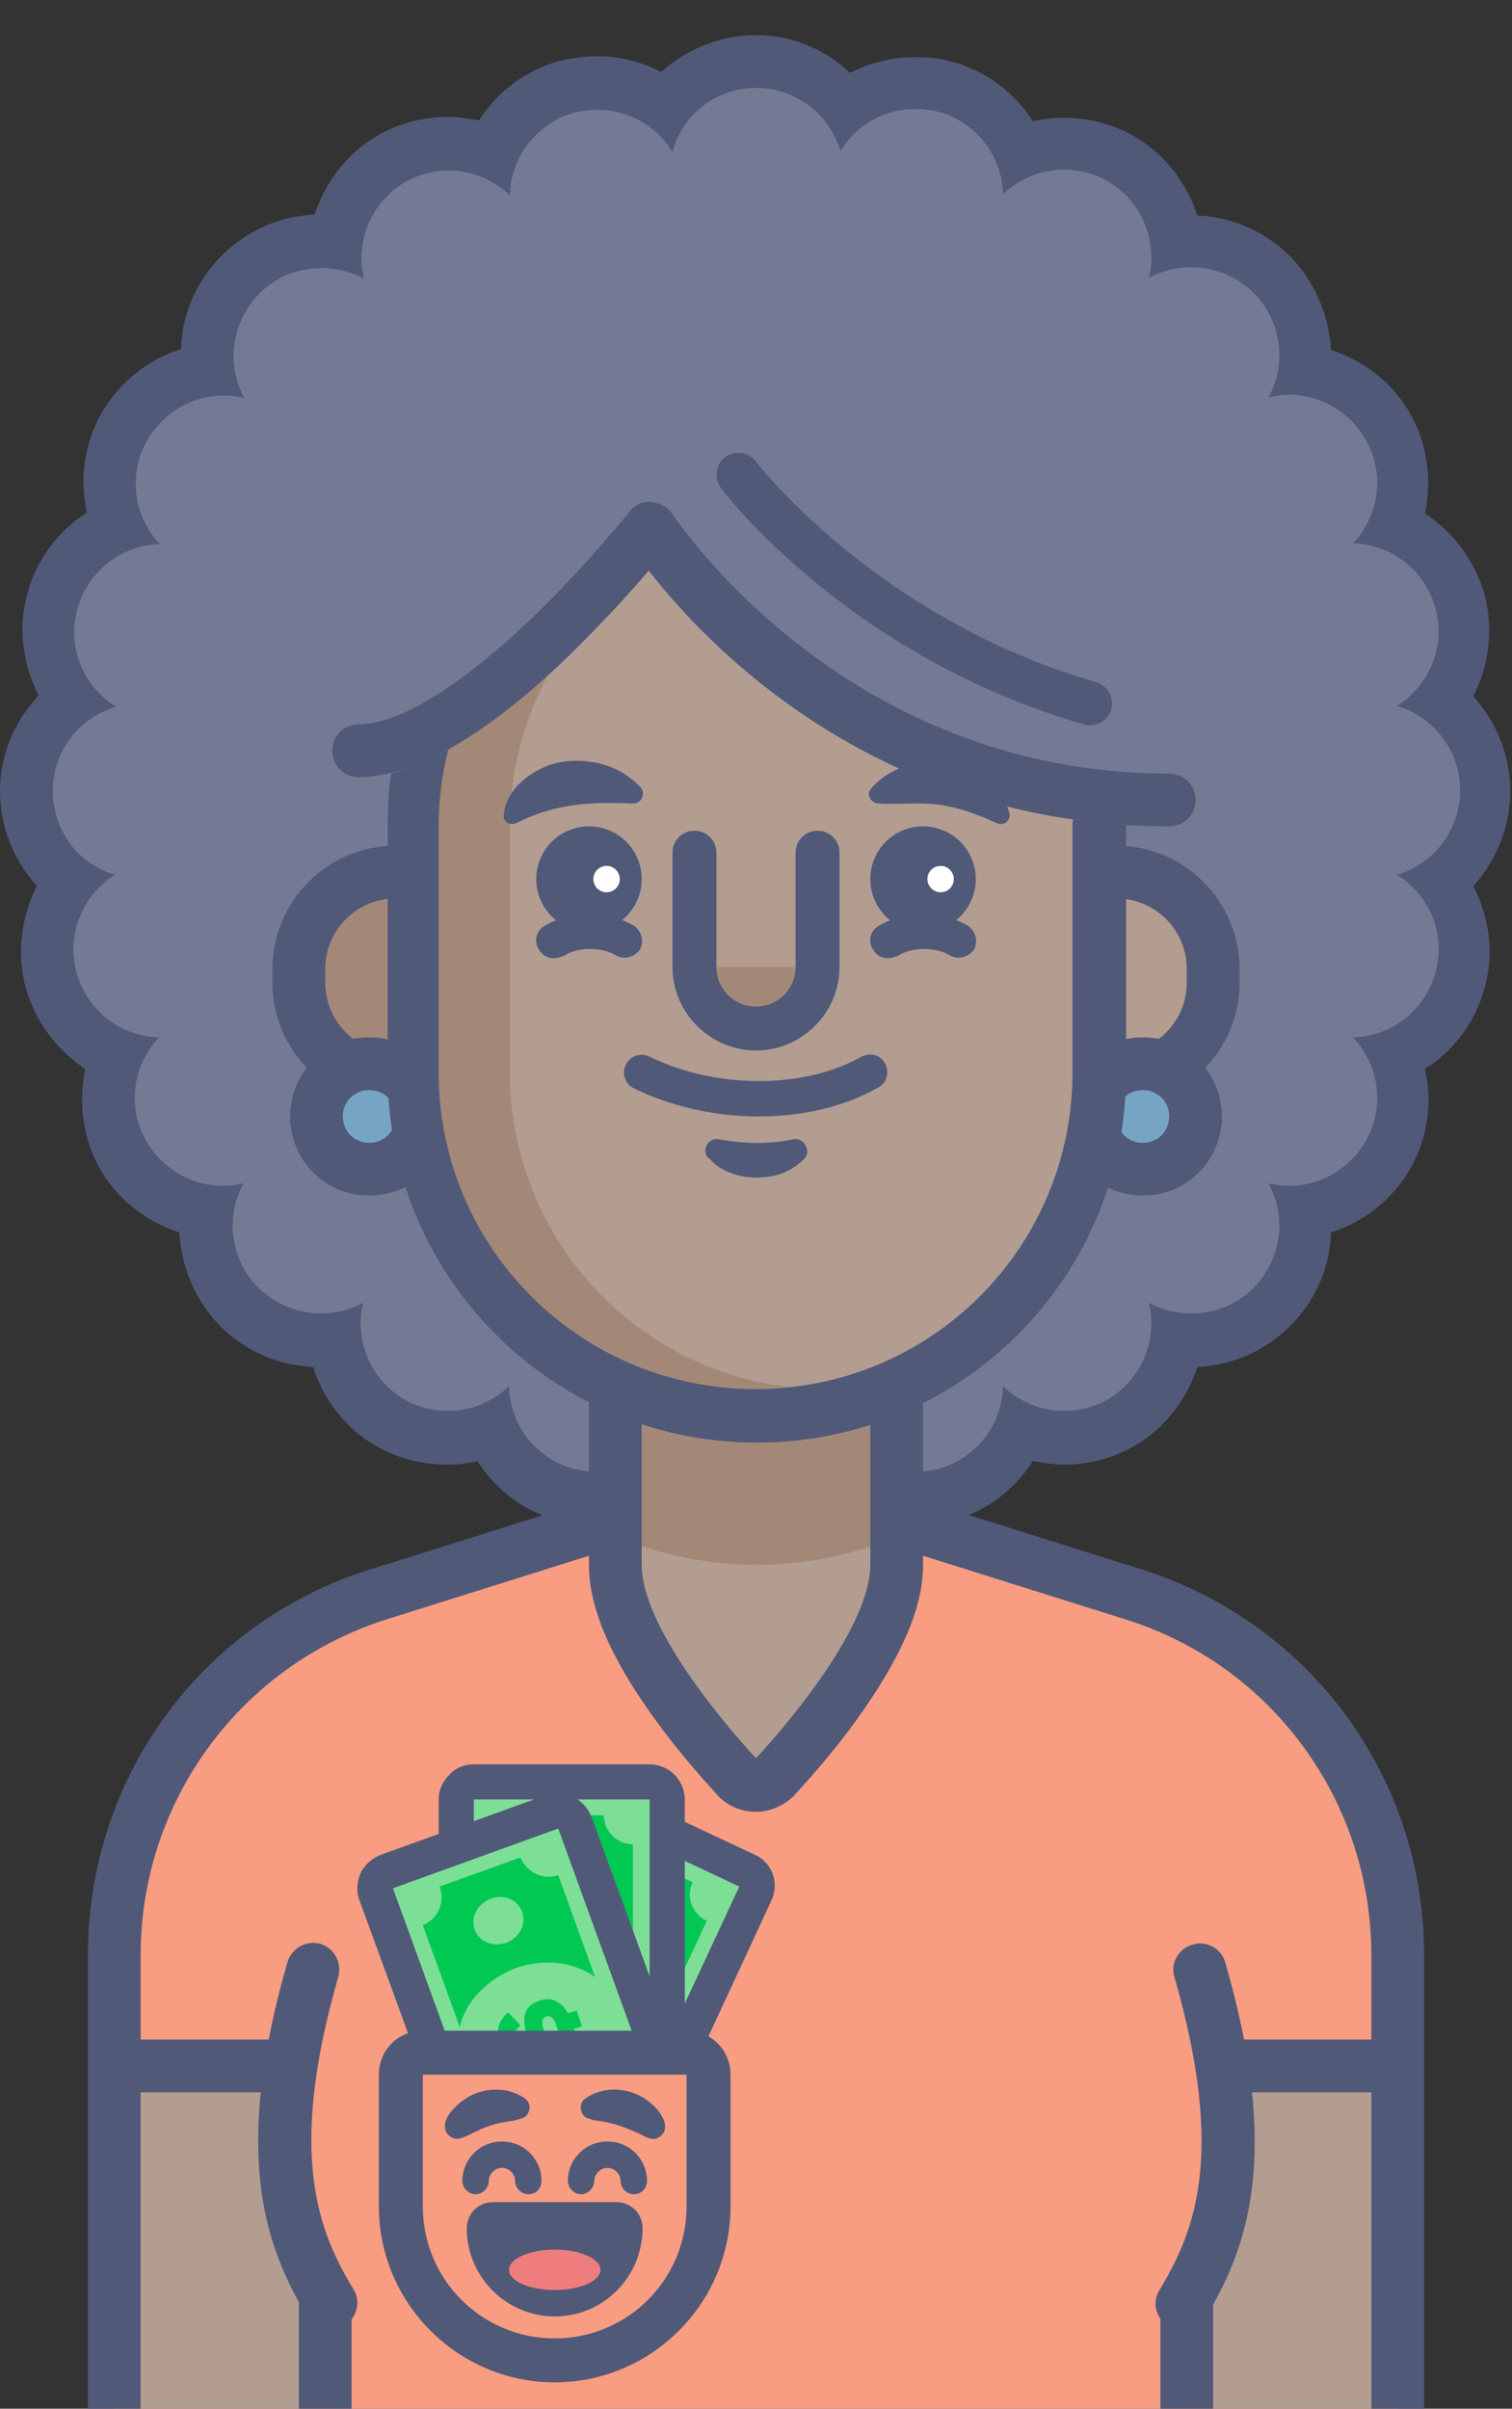 <?xml version="1.0" encoding="utf-8"?>
<!-- Generator: Adobe Illustrator 26.0.1, SVG Export Plug-In . SVG Version: 6.00 Build 0)  -->
<svg version="1.1" id="Layer_1" xmlns="http://www.w3.org/2000/svg" xmlns:xlink="http://www.w3.org/1999/xlink" x="0px" y="0px"
	 viewBox="0 0 172 274" style="enable-background:new 0 0 172 274;" xml:space="preserve">
<rect x="0" y="0" width="172" height="274" fill="#333333" stroke="none"/>
<style type="text/css">
	.st0{fill:#F89D81;}
	.st1{fill:#515979;}
	.st2{fill:#747A94;}
	.st3{fill:#A38878;}
	.st4{fill:#75A5C3;}
	.st5{fill:#B29D90;}
	.st6{fill:#FFFFFF;}
	.st7{fill:#7DDF96;}
	.st8{fill:#00C853;}
	.st9{fill:#EF7D7D;}
</style>
<g>
	<path class="st0" d="M128.9,181.3l-42-13.2c-0.3-0.1-0.6-0.1-0.9-0.1s-0.6,0-0.9,0.1l-42,13.2c-18,5.7-30.1,22.1-30.1,41V274h146
		v-51.6C159,203.5,146.9,187,128.9,181.3z"/>
	<path class="st1" d="M16,222.4c0-17.5,11.3-32.9,28-38.2L86,171l42,13.2c16.7,5.2,28,20.7,28,38.2v9.6h6v-9.6
		c0-20.2-12.9-37.8-32.2-43.9l-42-13.2c-0.6-0.2-1.2-0.3-1.8-0.3c-0.6,0-1.2,0.1-1.8,0.3l-42,13.2C22.9,184.5,10,202.2,10,222.4v9.6
		h6V222.4z"/>
	<path class="st2" d="M86,173c-4.1,0-7.8-1.9-10.3-5c-2.2,1.7-5,2.7-7.9,2.7c-1.1,0-2.3-0.1-3.4-0.4c-3.9-1.1-7.1-3.9-8.6-7.5
		c-1.5,0.6-3.2,1-4.9,1c-2.3,0-4.5-0.6-6.5-1.7c-3.5-2-5.8-5.6-6.4-9.5c-0.5,0.1-1.1,0.1-1.6,0.1c-3.5,0-6.7-1.4-9.2-3.8
		c-2.9-2.9-4.2-6.9-3.7-10.8c-3.9-0.5-7.5-2.9-9.5-6.4c-2-3.5-2.2-7.8-0.8-11.4c-3.6-1.5-6.5-4.7-7.5-8.6c-1.1-3.9-0.2-8.1,2.2-11.2
		C4.9,97.8,3,94.1,3,90s1.9-7.8,5-10.3c-2.4-3.1-3.3-7.3-2.2-11.2c1.1-3.9,3.9-7.1,7.5-8.6c-1.5-3.6-1.3-7.9,0.8-11.4
		c2-3.5,5.6-5.8,9.5-6.4c-0.5-3.9,0.8-7.9,3.7-10.8c2.5-2.5,5.7-3.8,9.2-3.8c0.5,0,1.1,0,1.6,0.1c0.5-3.9,2.8-7.5,6.4-9.5
		c2-1.1,4.2-1.7,6.5-1.7c1.7,0,3.4,0.3,4.9,1c1.5-3.6,4.7-6.5,8.6-7.5c1.1-0.3,2.2-0.4,3.4-0.4c2.9,0,5.6,1,7.9,2.7
		c2.4-3.1,6.2-5,10.3-5s7.8,1.9,10.3,5c2.2-1.7,5-2.7,7.9-2.7c1.1,0,2.3,0.1,3.4,0.4c3.9,1.1,7.1,3.9,8.6,7.5c1.5-0.6,3.2-1,4.9-1
		c2.3,0,4.5,0.6,6.5,1.7c3.5,2,5.8,5.6,6.4,9.5c0.5-0.1,1.1-0.1,1.6-0.1c3.5,0,6.7,1.4,9.2,3.8c2.9,2.9,4.2,6.9,3.7,10.8
		c3.9,0.5,7.5,2.9,9.5,6.4c2,3.5,2.2,7.8,0.8,11.4c3.6,1.5,6.5,4.7,7.5,8.6c1.1,3.9,0.2,8.1-2.2,11.2c3.1,2.4,5,6.2,5,10.3
		s-1.9,7.8-5,10.3c2.4,3.1,3.3,7.3,2.2,11.2c-1.1,3.9-3.9,7.1-7.5,8.6c1.5,3.6,1.3,7.9-0.8,11.4c-2,3.5-5.6,5.8-9.5,6.4
		c0.5,3.9-0.8,7.9-3.7,10.8c-2.5,2.5-5.7,3.8-9.2,3.8c-0.5,0-1.1,0-1.6-0.1c-0.5,3.9-2.8,7.5-6.4,9.5c-2,1.1-4.2,1.7-6.5,1.7
		c-1.7,0-3.4-0.3-4.9-1c-1.5,3.6-4.7,6.5-8.6,7.5c-1.1,0.3-2.2,0.4-3.4,0.4c-2.9,0-5.6-1-7.9-2.7C93.8,171.1,90.1,173,86,173z"/>
	<path class="st1" d="M86,10c4.5,0,8.4,3,9.6,7.2c1.8-3,5-4.8,8.5-4.8c0.9,0,1.7,0.1,2.6,0.3c4.4,1.2,7.3,5.1,7.4,9.4
		c1.9-1.8,4.4-2.8,6.9-2.8c1.7,0,3.4,0.4,5,1.3c3.9,2.3,5.7,6.8,4.7,11c1.5-0.8,3.1-1.2,4.8-1.2c2.6,0,5.1,1,7.1,2.9
		c3.2,3.2,3.8,8.1,1.7,11.9c0.8-0.2,1.6-0.3,2.3-0.3c3.5,0,6.8,1.8,8.7,5c2.3,3.9,1.6,8.8-1.4,11.9c4.3,0.1,8.2,3,9.4,7.4
		c1.2,4.4-0.8,8.9-4.4,11.1c4.1,1.2,7.2,5,7.2,9.6c0,4.5-3,8.4-7.2,9.6c3.7,2.3,5.6,6.7,4.4,11.1c-1.2,4.4-5.1,7.3-9.4,7.4
		c3,3.1,3.7,8,1.4,11.9c-1.9,3.2-5.2,5-8.7,5c-0.8,0-1.6-0.1-2.3-0.3c2.1,3.8,1.5,8.6-1.7,11.9c-2,2-4.5,2.9-7.1,2.9
		c-1.7,0-3.3-0.4-4.8-1.2c1,4.2-0.8,8.7-4.7,11c-1.6,0.9-3.3,1.3-5,1.3c-2.5,0-5-1-6.9-2.8c-0.1,4.3-3,8.2-7.4,9.4
		c-0.9,0.2-1.7,0.3-2.6,0.3c-3.5,0-6.7-1.8-8.5-4.8c-1.2,4.1-5,7.2-9.6,7.2s-8.4-3-9.6-7.2c-1.8,3-5,4.8-8.5,4.8
		c-0.9,0-1.7-0.1-2.6-0.3c-4.4-1.2-7.3-5.1-7.4-9.4c-1.9,1.8-4.4,2.8-6.9,2.8c-1.7,0-3.4-0.4-5-1.3c-3.9-2.3-5.7-6.8-4.7-11
		c-1.5,0.8-3.1,1.2-4.8,1.2c-2.6,0-5.1-1-7.1-2.9c-3.2-3.2-3.8-8.1-1.7-11.9c-0.8,0.2-1.6,0.3-2.3,0.3c-3.5,0-6.8-1.8-8.7-5
		c-2.3-3.9-1.6-8.8,1.4-11.9c-4.3-0.1-8.2-3-9.4-7.4c-1.2-4.4,0.8-8.9,4.4-11.1C9,98.4,6,94.5,6,90c0-4.5,3-8.4,7.2-9.6
		c-3.7-2.3-5.6-6.7-4.4-11.1c1.2-4.4,5.1-7.3,9.4-7.4c-3-3.1-3.7-8-1.4-11.9c1.9-3.2,5.2-5,8.7-5c0.8,0,1.6,0.1,2.3,0.3
		c-2.1-3.8-1.5-8.6,1.7-11.9c2-2,4.5-2.9,7.1-2.9c1.6,0,3.3,0.4,4.8,1.2c-1-4.2,0.8-8.7,4.7-11c1.6-0.9,3.3-1.3,5-1.3
		c2.5,0,5,1,6.9,2.8c0.1-4.3,3-8.2,7.4-9.4c0.9-0.2,1.7-0.3,2.6-0.3c3.5,0,6.7,1.8,8.5,4.8C77.6,13,81.5,10,86,10 M86,4
		c-4.1,0-7.9,1.6-10.8,4.2C73,7,70.5,6.4,67.9,6.4c-1.4,0-2.8,0.2-4.1,0.5c-3.9,1-7.2,3.5-9.3,6.8c-1.1-0.2-2.3-0.4-3.5-0.4
		c-2.8,0-5.6,0.7-8,2.1c-3.5,2-6,5.3-7.2,9c-4,0.2-7.7,1.8-10.6,4.7c-2.9,2.9-4.5,6.7-4.6,10.6c-3.8,1.2-7,3.8-9,7.2
		c-2,3.5-2.6,7.6-1.7,11.4c-3.3,2.1-5.8,5.4-6.8,9.3c-1.1,3.9-0.5,8,1.3,11.5C1.6,82.1,0,85.9,0,90s1.6,7.9,4.2,10.8
		c-1.8,3.5-2.3,7.6-1.3,11.5c1.1,3.9,3.6,7.2,6.8,9.3c-0.8,3.8-0.3,7.9,1.7,11.4c2,3.5,5.3,6,9,7.2c0.2,3.9,1.8,7.7,4.6,10.6
		c2.9,2.9,6.6,4.5,10.6,4.7c1.2,3.7,3.7,7,7.2,9c2.4,1.4,5.2,2.1,8,2.1c1.2,0,2.3-0.1,3.5-0.4c2.1,3.3,5.4,5.8,9.3,6.8
		c1.4,0.4,2.7,0.5,4.1,0.5c2.6,0,5.1-0.6,7.4-1.8c2.9,2.6,6.7,4.2,10.8,4.2s7.9-1.6,10.8-4.2c2.2,1.2,4.8,1.8,7.4,1.8
		c1.4,0,2.8-0.2,4.1-0.5c3.9-1,7.2-3.5,9.3-6.8c1.1,0.2,2.3,0.4,3.5,0.4c2.8,0,5.6-0.7,8-2.1c3.5-2,6-5.3,7.2-9
		c4-0.2,7.7-1.8,10.6-4.7c2.9-2.9,4.5-6.7,4.6-10.6c3.8-1.2,7-3.8,9-7.2c2-3.5,2.6-7.6,1.7-11.4c3.3-2.1,5.8-5.4,6.8-9.3
		c1.1-3.9,0.5-8-1.3-11.5c2.6-2.9,4.2-6.7,4.2-10.8s-1.6-7.9-4.2-10.8c1.8-3.5,2.3-7.6,1.3-11.5c-1.1-3.9-3.6-7.2-6.8-9.3
		c0.8-3.8,0.3-7.9-1.7-11.4c-2-3.5-5.3-6-9-7.2c-0.2-3.9-1.8-7.7-4.6-10.6c-2.9-2.9-6.6-4.5-10.6-4.7c-1.2-3.7-3.7-7-7.2-9
		c-2.4-1.4-5.2-2.1-8-2.1c-1.2,0-2.3,0.1-3.5,0.4c-2.1-3.3-5.4-5.8-9.3-6.8c-1.4-0.4-2.7-0.5-4.1-0.5c-2.6,0-5.1,0.6-7.4,1.8
		C93.9,5.6,90.1,4,86,4L86,4z"/>
	<path class="st3" d="M45,122.8c-6.1,0-11-4.9-11-11v-1.6c0-6.1,4.9-11,11-11c1.7,0,3,1.3,3,3v17.6C48,121.5,46.7,122.8,45,122.8z"
		/>
	<path class="st1" d="M45,102.2v17.6c-4.4,0-8-3.6-8-8v-1.6C37,105.8,40.6,102.2,45,102.2 M45,96.2c-7.7,0-14,6.3-14,14v1.6
		c0,7.7,6.3,14,14,14c3.3,0,6-2.7,6-6v-17.6C51,98.9,48.3,96.2,45,96.2L45,96.2z"/>
	<circle class="st4" cx="42" cy="127" r="6"/>
	<path class="st1" d="M42,124c1.7,0,3,1.3,3,3s-1.3,3-3,3s-3-1.3-3-3S40.3,124,42,124 M42,118c-5,0-9,4-9,9s4,9,9,9s9-4,9-9
		S47,118,42,118L42,118z"/>
	<path class="st5" d="M70,157.6V178c0,9.2,12.4,22.6,13.8,24.1c0.6,0.6,1.4,0.9,2.2,0.9s1.6-0.3,2.2-0.9
		c1.4-1.5,13.8-14.8,13.8-24.1v-20.4c-4.9,2.2-10.3,3.4-16,3.4S74.9,159.8,70,157.6z"/>
	<path class="st1" d="M99,178c0,8.3-13,22-13,22s-13-13.7-13-22v-19.2c-2.1-0.7-4.1-1.7-6-2.7v22c0,4.8,2.5,10.6,7.6,17.6
		c3.4,4.7,6.9,8.3,7,8.5c1.1,1.2,2.7,1.9,4.4,1.9c1.6,0,3.2-0.7,4.4-1.9c0.1-0.2,3.6-3.8,7-8.5c5.1-7.1,7.6-12.8,7.6-17.6v-22
		c-1.9,1.1-3.9,2-6,2.7V178z"/>
	<path class="st3" d="M73,156v19.9c4.1,1.3,8.5,2.1,13,2.1s8.9-0.7,13-2.1V156H73z"/>
	<path class="st5" d="M127,122.8c-1.7,0-3-1.3-3-3v-17.6c0-1.7,1.3-3,3-3c6.1,0,11,4.9,11,11v1.6C138,117.9,133.1,122.8,127,122.8z"
		/>
	<path class="st1" d="M127,102.2c4.4,0,8,3.6,8,8v1.6c0,4.4-3.6,8-8,8V102.2 M127,96.2c-3.3,0-6,2.7-6,6v17.6c0,3.3,2.7,6,6,6
		c7.7,0,14-6.3,14-14v-1.6C141,102.5,134.7,96.2,127,96.2L127,96.2z"/>
	<circle class="st4" cx="130" cy="127" r="6"/>
	<path class="st1" d="M130,124c1.7,0,3,1.3,3,3s-1.3,3-3,3s-3-1.3-3-3S128.3,124,130,124 M130,118c-5,0-9,4-9,9s4,9,9,9s9-4,9-9
		S135,118,130,118L130,118z"/>
	<path class="st5" d="M74,60c0,0-13.1,15-25.1,22c-1.2,3.8-1.9,7.8-1.9,12v28c0,21.5,17.5,39,39,39s39-17.5,39-39V94
		c0-1.3-0.1-2.5-0.2-3.7C91.8,85.7,74,60,74,60z"/>
	<path class="st1" d="M122,94v28c0,19.9-16.1,36-36,36h0c-19.9,0-36-16.1-36-36V94c0-3,0.4-6,1.1-8.8c-2.4,1.3-4.6,2.2-6.6,2.8
		c-0.3,2-0.4,4-0.4,6.1v28c0,23.2,18.8,42,42,42c23.2,0,42-18.8,42-42V94c0-0.1,0-0.1,0-0.2c-2.1-0.1-4.1-0.3-6-0.6
		C122,93.5,122,93.7,122,94z"/>
	<path class="st3" d="M58,122V94c0-13.4,7.3-25.1,18.1-31.3c-1.3-1.5-2-2.5-2.1-2.7c0,0-0.1,0-0.1,0c-0.9,1-10.6,12-20.8,19.2
		c-2,4.5-3.2,9.5-3.2,14.8v28c0,19.9,16.1,36,36,36h0c1.4,0,2.7-0.1,4-0.2C72,155.8,58,140.5,58,122z"/>
	<path class="st3" d="M93,110c0,3.9-3.1,7-7,7h0c-3.9,0-7-3.1-7-7L93,110z"/>
	<path class="st1" d="M99.1,89.7c4.2-4.9,13.8-3.9,15.7,2.7c0.2,0.6-0.2,1.2-0.7,1.3c-0.3,0.1-0.6,0-0.8-0.1
		c-3.3-1.5-5.9-2.3-9.4-2.2c-1.2,0-2.5,0.1-3.9,0C99,91.4,98.5,90.3,99.1,89.7L99.1,89.7z"/>
	<path class="st1" d="M71.9,91.4c-4.8-0.2-8.7,0-13.1,2.2c-0.6,0.3-1.3,0.1-1.5-0.6c0-3.4,3.9-6.1,7.1-6.4c3.2-0.3,6.3,0.6,8.5,3
		C73.5,90.4,72.9,91.5,71.9,91.4L71.9,91.4z"/>
	<path class="st1" d="M133,94c-33.3,0-52.8-20.8-59.2-29.1c-2.1,2.5-5.5,6.2-9.4,10c-9.4,9-17.4,13.5-23.6,13.5c-1.7,0-3-1.3-3-3
		s1.3-3,3-3c4.5,0,11.4-4.2,19.4-11.8c6.4-6.1,11.4-12.4,11.4-12.4c0.6-0.8,1.5-1.2,2.5-1.1c1,0.1,1.9,0.6,2.4,1.4
		C76.7,58.7,95.7,88,133,88c1.7,0,3,1.3,3,3S134.7,94,133,94z"/>
	<path class="st1" d="M124,82.5c-0.2,0-0.5,0-0.7-0.1C96.7,74.7,82.6,56.3,82,55.5c-0.8-1.1-0.6-2.7,0.5-3.5
		c1.1-0.8,2.7-0.6,3.5,0.5c0.1,0.2,13.8,17.9,38.7,25.1c1.3,0.4,2.1,1.8,1.7,3.1C126.1,81.8,125.1,82.5,124,82.5z"/>
	<path class="st1" d="M86,119.5c-5.2,0-9.5-4.3-9.5-9.5V97c0-1.4,1.1-2.5,2.5-2.5s2.5,1.1,2.5,2.5v13c0,2.5,2,4.5,4.5,4.5
		s4.5-2,4.5-4.5V97c0-1.4,1.1-2.5,2.5-2.5s2.5,1.1,2.5,2.5v13C95.5,115.2,91.2,119.5,86,119.5z"/>
	<circle class="st1" cx="105" cy="100" r="6"/>
	<circle class="st6" cx="107" cy="100" r="1.5"/>
	<path class="st1" d="M101,109c-0.7,0-1.3-0.3-1.7-1c-0.6-0.9-0.3-2.2,0.7-2.7c2.8-1.7,7.2-1.7,10.1,0c0.9,0.6,1.2,1.8,0.7,2.7
		c-0.6,0.9-1.8,1.2-2.7,0.7c-1.6-1-4.4-1-5.9,0C101.7,108.9,101.4,109,101,109z"/>
	<circle class="st1" cx="67" cy="100" r="6"/>
	<path class="st1" d="M63,109c-0.7,0-1.3-0.3-1.7-1c-0.6-0.9-0.3-2.2,0.7-2.7c2.8-1.7,7.2-1.7,10.1,0c0.9,0.6,1.2,1.8,0.7,2.7
		c-0.6,0.9-1.8,1.2-2.7,0.7c-1.6-1-4.4-1-5.9,0C63.7,108.9,63.4,109,63,109z"/>
	<circle class="st6" cx="69" cy="100" r="1.5"/>
	<rect x="135" y="235" class="st5" width="24" height="39"/>
	<rect x="13" y="235" class="st5" width="24" height="39"/>
	<g>
		<polygon class="st1" points="132,232 132,274 138,274 138,238 156,238 156,274 162,274 162,232 		"/>
		<polygon class="st1" points="10,232 10,274 16,274 16,238 34,238 34,274 40,274 40,232 		"/>
	</g>
	<path class="st0" d="M135.4,262c4.6-7.6,7-18.1,1-39H35.6c-6,20.9-3.6,31.4,1,39H135.4z"/>
	<path class="st0" d="M136.4,224c6,20.9,2.6,30.4-2,38"/>
	<path class="st1" d="M134.4,265c-0.5,0-1.1-0.1-1.5-0.4c-1.4-0.9-1.9-2.7-1-4.1c3.9-6.5,7.6-15.1,1.7-35.6
		c-0.5-1.6,0.5-3.3,2.1-3.7c1.6-0.5,3.3,0.5,3.7,2.1c6.3,21.8,2.6,32.3-2.3,40.4C136.4,264.5,135.4,265,134.4,265z"/>
	<path class="st0" d="M35.6,224c-6,20.9-2.6,30.4,2,38"/>
	<path class="st1" d="M37.6,265c-1,0-2-0.5-2.6-1.4c-4.9-8.1-8.6-18.6-2.3-40.4c0.5-1.6,2.1-2.5,3.7-2.1c1.6,0.5,2.5,2.1,2.1,3.7
		c-5.9,20.5-2.2,29.1,1.7,35.6c0.9,1.4,0.4,3.3-1,4.1C38.6,264.9,38.1,265,37.6,265z"/>
	<path class="st1" d="M86.3,127c-4.9,0-9.9-1.1-14.2-3.2c-1-0.5-1.4-1.7-0.9-2.7c0.5-1,1.7-1.4,2.7-0.9c7.5,3.7,17.6,3.7,24.1,0
		c1-0.5,2.2-0.2,2.7,0.8c0.5,1,0.2,2.2-0.8,2.7C96.1,125.9,91.3,127,86.3,127z"/>
	<path class="st1" d="M81.8,129.6c2.8,0.5,5.6,0.6,8.4,0c1.3-0.3,2.2,1.5,1.2,2.3c-0.8,0.8-1.8,1.4-2.8,1.7
		c-2.5,0.7-5.3,0.4-7.3-1.2c0,0-0.5-0.5-0.5-0.5C79.6,131.1,80.5,129.3,81.8,129.6L81.8,129.6z"/>
	<path class="st7" d="M86.1,213.9c-0.2-0.5-0.6-0.9-1-1.1l-18.1-8.5c-0.3-0.1-0.6-0.2-0.8-0.2c-0.8,0-1.5,0.4-1.8,1.2l-13.2,28.2
		h26.5l8.4-18.1C86.2,214.9,86.2,214.4,86.1,213.9z"/>
	<path class="st8" d="M65.5,211.5l-5.2,11.2c2.5-1.5,6-1.7,9.2-0.2c3.2,1.5,5.3,4.3,5.7,7.2l5.2-11.2c-1.7-0.8-2.4-2.8-1.6-4.4
		l-8.9-4.1C69.2,211.6,67.2,212.3,65.5,211.5z M74.5,218.4c-0.6,1.3-2.3,1.9-3.7,1.2c-1.4-0.7-2.1-2.3-1.5-3.6
		c0.6-1.3,2.3-1.9,3.7-1.2C74.5,215.5,75.2,217.1,74.5,218.4z"/>
	<path class="st8" d="M68,228.8c-0.5-0.2-0.8,0.2-1.3,1c-0.9,1.5-1.8,2.6-3.8,1.8c-1.2-0.6-1.7-1.7-1.2-3.2l-0.9-0.4l0.8-1.7
		l0.9,0.4c0.6-0.9,1.4-1.3,2.4-1.3c0,0,0.1,0,0.1,0l0.3,0l0,2l-0.4,0c-0.6,0-0.9,0.2-1.2,0.8c-0.4,0.8-0.4,1.2,0.1,1.5
		c0.4,0.2,0.8-0.2,1.3-1.1c0.9-1.4,1.9-2.7,3.7-1.8c1.2,0.6,1.7,1.8,1.3,3.3l0.9,0.4l-0.8,1.7l-0.9-0.4c-0.7,1-1.6,1.5-2.7,1.4
		l-0.4,0l0.2-2l0.4,0c0.6,0,1-0.3,1.3-0.9C68.6,229.6,68.5,229,68,228.8z"/>
	<g>
		<path class="st1" d="M85.9,211l-18.1-8.5c-0.5-0.2-1.1-0.4-1.7-0.4c-0.5,0-0.9,0.1-1.4,0.2c-1,0.4-1.8,1.1-2.3,2.1l-13.6,29.1h4.4
			l12.8-27.4l18.1,8.5l-8.8,18.9h2.8c0.5,0,1,0.2,1.4,0.5l8.2-17.7C88.7,214.3,87.9,211.9,85.9,211z"/>
	</g>
	<path class="st7" d="M75.9,204.7c0-1.1-0.9-2-2-2h-20c-1.1,0-2,0.9-2,2v28.8h24V204.7z"/>
	<path class="st1" d="M53.9,204.7h20v28.8h4v-28.8c0-2.2-1.8-4-4-4h-20c-1.1,0-2.1,0.4-2.8,1.2c-0.8,0.8-1.2,1.8-1.2,2.8v28.8h4
		V204.7z"/>
	<path class="st8" d="M55.6,209.8l0,12.3c1.6-2.4,4.7-4.1,8.2-4.1c3.6,0,6.6,1.7,8.2,4.1l0-12.3c-1.8,0-3.3-1.5-3.3-3.3H59
		C59,208.3,57.5,209.8,55.6,209.8z M66.8,212.2c0,1.5-1.3,2.7-2.9,2.7c-1.6,0-2.9-1.2-2.9-2.7c0-1.5,1.3-2.7,2.9-2.7
		S66.8,210.7,66.8,212.2z"/>
	<path class="st8" d="M65.2,224.4c-0.5,0-0.7,0.5-0.8,1.5c-0.2,1.7-0.5,3.1-2.6,3.2c-1.3,0-2.2-0.8-2.5-2.4h-1v-1.9h1
		c0.2-1,0.7-1.7,1.6-2.2c0,0,0.1,0,0.1-0.1l0.3-0.1l0.8,1.8l-0.4,0.2c-0.5,0.3-0.7,0.6-0.7,1.3c0,0.9,0.2,1.3,0.7,1.3
		c0.5,0,0.6-0.5,0.7-1.5c0.2-1.7,0.6-3.2,2.6-3.2c1.4,0,2.3,0.9,2.6,2.5h1v1.9h-1c-0.2,1.2-0.8,2.1-1.8,2.4l-0.4,0.1l-0.7-1.9
		l0.4-0.2c0.5-0.2,0.8-0.7,0.8-1.4C66,224.9,65.8,224.4,65.2,224.4z"/>
	<path class="st7" d="M65.4,207.2c-0.3-0.8-1.1-1.3-1.9-1.3c-0.2,0-0.5,0-0.7,0.1L44,212.9c-0.5,0.2-0.9,0.6-1.1,1
		c-0.2,0.5-0.2,1-0.1,1.5l6.6,18h25.5L65.4,207.2z"/>
	<path class="st1" d="M51.5,233.5l-6.8-18.7l18.8-6.8l9.3,25.6h4.3l-9.8-26.9c-0.4-1-1.1-1.8-2.1-2.3c-0.5-0.2-1.1-0.4-1.7-0.4
		c-0.5,0-0.9,0.1-1.4,0.2L43.3,211c-1,0.4-1.8,1.1-2.3,2.1c-0.4,1-0.5,2.1-0.1,3.1l6.4,17.5c0.3-0.1,0.5-0.1,0.8-0.1H51.5z"/>
	<path class="st8" d="M48.1,219l4.2,11.6c0.6-2.8,3-5.4,6.3-6.7c3.3-1.2,6.8-0.7,9.1,1l-4.2-11.6c-1.7,0.6-3.6-0.3-4.3-2l-9.2,3.3
		C50.7,216.4,49.8,218.3,48.1,219z M59.4,217.5c0.5,1.4-0.3,2.9-1.8,3.5c-1.5,0.5-3.1-0.1-3.6-1.5c-0.5-1.4,0.3-2.9,1.8-3.5
		S58.9,216.1,59.4,217.5z"/>
	<path class="st8" d="M62.1,229.4c-0.5,0.2-0.5,0.7-0.2,1.7c0.4,1.7,0.6,3.1-1.4,3.9c-1.2,0.5-2.4,0-3.2-1.4l-0.9,0.3l-0.6-1.8
		l0.9-0.3c-0.2-1,0.1-1.9,0.8-2.6c0,0,0-0.1,0.1-0.1l0.2-0.2l1.4,1.5l-0.3,0.3c-0.4,0.4-0.5,0.8-0.3,1.5c0.3,0.8,0.6,1.1,1.1,1
		c0.4-0.2,0.4-0.7,0.2-1.7c-0.4-1.6-0.6-3.2,1.4-3.9c1.3-0.5,2.5,0,3.3,1.4l1-0.3l0.6,1.8l-0.9,0.3c0.2,1.2-0.1,2.2-0.9,2.9
		l-0.3,0.3l-1.3-1.6l0.3-0.3c0.4-0.4,0.5-0.9,0.2-1.6C63.1,229.6,62.6,229.2,62.1,229.4z"/>
	<path class="st0" d="M63.1,268.5c-9.6,0-17.5-7.9-17.5-17.5v-15c0-1.4,1.1-2.5,2.5-2.5h30c1.4,0,2.5,1.1,2.5,2.5v15
		C80.6,260.6,72.8,268.5,63.1,268.5z"/>
	<path class="st1" d="M78.1,236v15c0,8.3-6.7,15-15,15h0c-8.3,0-15-6.7-15-15v-15H78.1 M78.1,231h-30c-2.8,0-5,2.2-5,5v15
		c0,11,9,20,20,20c11,0,20-9,20-20v-15C83.1,233.2,80.9,231,78.1,231L78.1,231z"/>
	<path class="st1" d="M72.1,249.6c-0.8,0-1.5-0.7-1.5-1.5c0-0.8-0.7-1.5-1.5-1.5s-1.5,0.7-1.5,1.5c0,0.8-0.7,1.5-1.5,1.5
		s-1.5-0.7-1.5-1.5c0-2.5,2-4.5,4.5-4.5s4.5,2,4.5,4.5C73.6,248.9,73,249.6,72.1,249.6z"/>
	<path class="st1" d="M60.1,249.6c-0.8,0-1.5-0.7-1.5-1.5c0-0.8-0.7-1.5-1.5-1.5s-1.5,0.7-1.5,1.5c0,0.8-0.7,1.5-1.5,1.5
		s-1.5-0.7-1.5-1.5c0-2.5,2-4.5,4.5-4.5s4.5,2,4.5,4.5C61.6,248.9,61,249.6,60.1,249.6z"/>
	<path class="st1" d="M66.6,238.7c2.3-1.6,5.5-1.2,7.5,0.6c1.1,0.9,2.5,3,0.7,3.9c-0.4,0.2-0.9,0.1-1.3-0.1c-2-1-3.8-1.7-5.9-1.9
		c0,0-0.6-0.2-0.6-0.2C66,240.8,65.7,239.3,66.6,238.7L66.6,238.7z"/>
	<path class="st1" d="M58.6,241.2c-1.5,0.2-3,0.5-4.3,1.2c-0.5,0.2-1.1,0.6-1.8,0.8c-0.7,0.3-1.5-0.1-1.8-0.8
		c-0.4-1.2,0.6-2.3,1.5-3.1c2-1.8,5.2-2.2,7.5-0.6c0.6,0.4,0.7,1.2,0.3,1.8C59.7,241,59.1,241,58.6,241.2L58.6,241.2z"/>
	<path class="st1" d="M70.1,250.5h-14c-1.7,0-3,1.3-3,3c0,5.5,4.5,10,10,10c5.5,0,9.9-4.4,10-9.9c0,0,0-0.1,0-0.1
		C73.1,251.8,71.8,250.5,70.1,250.5z"/>
	<ellipse class="st9" cx="63.1" cy="258.2" rx="5.2" ry="2.3"/>
</g>
</svg>
